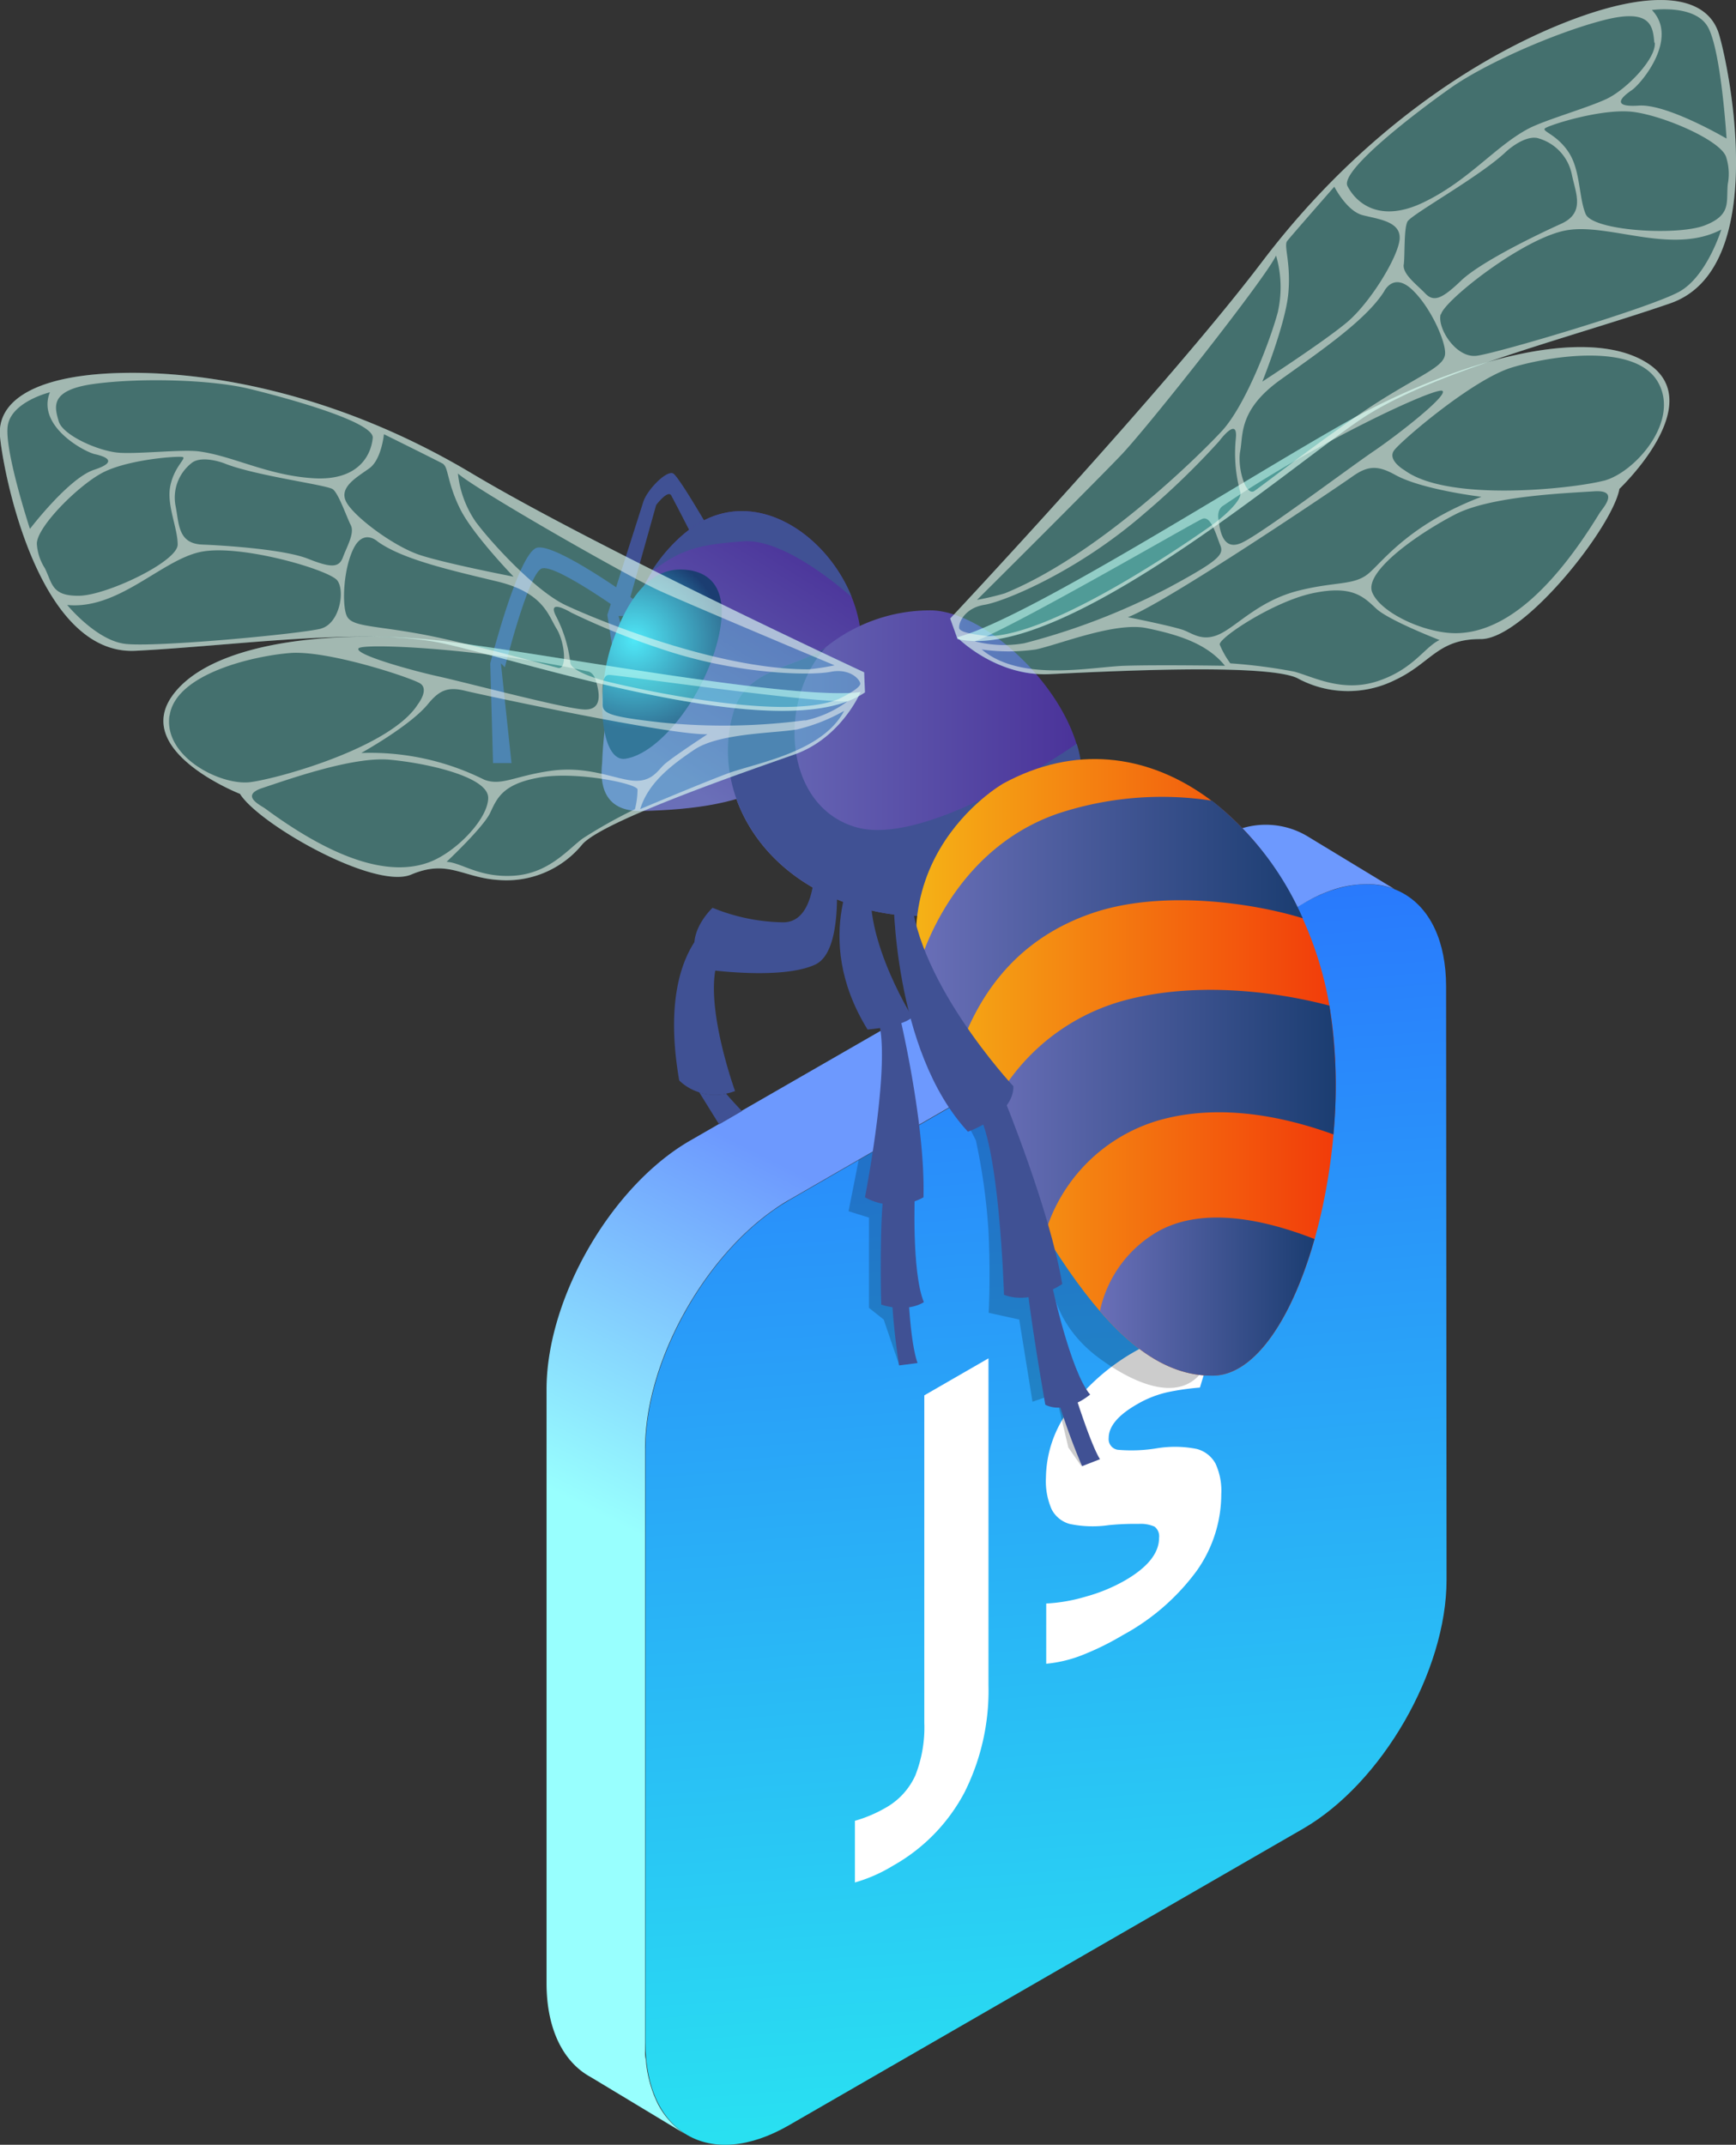 <svg xmlns="http://www.w3.org/2000/svg" xmlns:xlink="http://www.w3.org/1999/xlink" viewBox="0 0 193.66 239.26"><rect x="0" y="0" width="193.66" height="239.26" fill="#333333" stroke="none"/><defs><style>.a{fill:url(#a);}.b{fill:url(#b);}.c{fill:#fff;}.d{opacity:0.2;}.e{fill:#405194;}.f{fill:url(#c);}.g{fill:url(#d);}.h{fill:url(#e);}.i{fill:url(#f);}.j{fill:url(#g);}.k{fill:url(#h);}.l{fill:url(#i);}.m{fill:#6dfff8;opacity:0.3;}.n{fill:#fffff5;opacity:0.5;}</style><linearGradient id="a" x1="1747.07" y1="70.91" x2="1762.34" y2="275.8" gradientTransform="translate(-1637.69)" gradientUnits="userSpaceOnUse"><stop offset="0" stop-color="#2962ff"/><stop offset="1" stop-color="#29ffee"/></linearGradient><linearGradient id="b" x1="101.65" y1="137.09" x2="81.92" y2="176.54" gradientUnits="userSpaceOnUse"><stop offset="0" stop-color="#6d99fe"/><stop offset="1" stop-color="#98fffe"/></linearGradient><linearGradient id="c" x1="74.08" y1="86.16" x2="90.52" y2="60.13" gradientUnits="userSpaceOnUse"><stop offset="0" stop-color="#6a6fb8"/><stop offset="1" stop-color="#4a3299"/></linearGradient><radialGradient id="d" cx="-70.36" cy="71.43" r="9.92" gradientTransform="matrix(-1, 0, 0, 1, 0.4, 0)" gradientUnits="userSpaceOnUse"><stop offset="0" stop-color="#42def7"/><stop offset="1" stop-color="#1b3d71"/></radialGradient><linearGradient id="e" x1="81.2" y1="85.13" x2="120.69" y2="85.13" xlink:href="#c"/><linearGradient id="f" x1="102.17" y1="119.06" x2="149" y2="119.06" gradientUnits="userSpaceOnUse"><stop offset="0" stop-color="#f5b216"/><stop offset="1" stop-color="#f23b0a"/></linearGradient><linearGradient id="g" x1="122.7" y1="144.64" x2="146.64" y2="144.64" gradientUnits="userSpaceOnUse"><stop offset="0" stop-color="#6a6fb8"/><stop offset="1" stop-color="#1b3d71"/></linearGradient><linearGradient id="h" x1="109.82" y1="124.04" x2="149" y2="124.04" xlink:href="#g"/><linearGradient id="i" x1="102.43" y1="103.92" x2="145.32" y2="103.92" xlink:href="#g"/></defs><title>Ресурс 2</title><path class="a" d="M161.37,176.25c0,10.18-7.2,22.66-16,27.75L88,237.09c-8.81,5.09-16,.93-16-9.25V161.65c0-10.17,7.21-22.66,16-27.74l57.32-33.1c8.81-5.09,16-.93,16,9.25Z"/><path class="b" d="M155.56,99.18h0a8.14,8.14,0,0,0-2.29-.52,11.9,11.9,0,0,0-5.12.8c-.31.11-.61.24-.92.37a18.7,18.7,0,0,0-1.89,1l-.62.36-1.3.75-16,9.22L113.73,119,112,120l-3.92,2.27-2.23,1.28-3.36,1.94-5.17,3-9.06,5.23-.28.16a19.81,19.81,0,0,0-1.71,1.1c-8,5.62-14.31,17.14-14.31,26.65v66.19c0,.33,0,.65,0,1s0,.56.06.83.05.52.09.78a14.44,14.44,0,0,0,.69,2.88l.14.39.21.49a8.7,8.7,0,0,0,3.3,3.88h0l-.17-.1L65.9,231.71c-3-1.62-4.93-5.26-4.93-10.47V155c0-10.17,7.2-22.66,16-27.75l3.23-1.86,2.55-1.48L98.23,115l1-.58,1.23-.71,1-.57.11-.07,1.82-1.05h0l2.1-1.22,10.65-6.14L119,103l0,0,15.25-8.8a16.81,16.81,0,0,1,4.31-1.8h0a9.06,9.06,0,0,1,7.26.87Z"/><path class="c" d="M99.6,208.14A17.22,17.22,0,0,1,95.37,210v-6.88a15,15,0,0,0,3.37-1.42,7.85,7.85,0,0,0,3.37-3.64,14.56,14.56,0,0,0,1-5.88V155.66l7.16-4.13V188a25.28,25.28,0,0,1-2.7,12A20.22,20.22,0,0,1,99.6,208.14Z"/><path class="c" d="M136.24,166.68a14.81,14.81,0,0,1-2.76,8.58,25,25,0,0,1-8.25,7.16,30.52,30.52,0,0,1-4.8,2.33,14.72,14.72,0,0,1-3.72.85v-6.72a18.64,18.64,0,0,0,4.42-.77,18.87,18.87,0,0,0,4.33-1.78q3.84-2.21,3.84-4.77a1.36,1.36,0,0,0-.51-1.26A3.88,3.88,0,0,0,127,170a28.45,28.45,0,0,0-3.32.14,12.47,12.47,0,0,1-4.37-.14,3.23,3.23,0,0,1-2-1.64,7.84,7.84,0,0,1-.63-3.54,13,13,0,0,1,2.67-7.69,23.63,23.63,0,0,1,7.56-6.54,20,20,0,0,1,9.08-2.89l-2.13,7.09a28.88,28.88,0,0,0-3.62.52,11.93,11.93,0,0,0-3.44,1.37q-3.12,1.8-3.12,3.74a1.2,1.2,0,0,0,1,1.31,17.34,17.34,0,0,0,4.4-.17,12.39,12.39,0,0,1,4.43.08,3.35,3.35,0,0,1,2.08,1.62A7.21,7.21,0,0,1,136.24,166.68Z"/><path class="d" d="M99.23,114.45l-1,13.55-2.44,1.41-1.13,5.71,2.28.71v10.07l1.64,1.3,1.75,5.13.3-1.8-.17-36.79,1.32-.3,7.08,13.76a68.16,68.16,0,0,1,1.43,10.47c.22,5.12,0,8.78,0,8.78l3.41.75,1.48,9.17,2.58-.89,1.42,6,1.49,2.14-1.24-5.64-4.67-22.12,3-1.43-.58,7.22s-.37,5.63,5.52,9.92,12.64,5.86,13.14-4.92S103.39,112,103.39,112Z"/><path class="e" d="M71.78,55.93c.44-1.31,2.56-3.49,3.31-3.12S80.83,62,80.83,62L79,63.27s-3.74-7.34-4.12-8-1.68,1.06-1.68,1.06L69.73,68.72H69l1.18,4.38-1.62.68-.81-5.18S71.35,57.24,71.78,55.93Z"/><path class="e" d="M71.1,67.16s-9.17-6.68-11.23-6.05S54.69,74,54.69,74L55,85.13h2.06L55.88,74l.44.44s2.56-10.23,4.06-11S71.1,69.47,71.1,69.47Z"/><path class="f" d="M67.17,85.13s.45-19.63,10.14-26.35,22,7.2,18,17.31C90.78,87.18,84.16,90.21,71.53,90.47,67.24,90.55,66.92,87.31,67.17,85.13Z"/><path class="g" d="M75.93,63.53c-2.85,0-5.53,2.14-7.61,8.11-2,5.8-1.29,13.46,1.46,13,3.79-.58,8.69-6.84,10.28-13.17S78.76,63.56,75.93,63.53Z"/><path class="h" d="M92,72.3a18.56,18.56,0,0,1,12-4.21c7,.27,17.72,11.37,16.56,19.69s-10.92,16.74-23.36,13.78S79.16,88.05,81.87,79.28C83.33,74.57,88.56,74.55,92,72.3Z"/><path class="e" d="M81.87,79.28c1.46-4.71,6.69-4.72,10.17-7l.13-.11C86.76,78,87.33,89.88,95.46,92.27c7.37,2.16,21.66-7.25,24.65-9.3a11.25,11.25,0,0,1,.48,4.82c-1.16,8.32-10.92,16.74-23.36,13.78S79.16,88.05,81.87,79.28Z"/><path class="e" d="M79.49,101.27a21.63,21.63,0,0,0,7.83,1.62c4.43.07,3.54-8.94,3.54-9.42l2.07.48s1.85,11.89-2,13.66-12.33.52-12.33.52C75.57,104.89,79.49,101.27,79.49,101.27Z"/><path class="e" d="M82,121.71a6.44,6.44,0,0,1-1,.29,5.78,5.78,0,0,1-3-.15,5.48,5.48,0,0,1-2.23-1.32c-1.44-8.31.09-12.94,1.67-15.39a7,7,0,0,1,2.44-2.46l1.4,2.66a4.67,4.67,0,0,0-1.49,2.94C78.94,113.3,82,121.71,82,121.71Z"/><path class="e" d="M82.77,123.95l-2.55,1.48L78,121.85a5.78,5.78,0,0,0,3,.15C81.52,122.62,82.14,123.29,82.77,123.95Z"/><path class="e" d="M81,122a5.78,5.78,0,0,1-3-.15l-.57-.93,1.27-1.84A16.15,16.15,0,0,0,81,122Z"/><path class="e" d="M95.87,95.92l1.84.55c-2.56,6.46,4.07,17,4.07,17-1.17,1.1-5,1.38-5,1.38C90.31,104.37,95.87,95.92,95.87,95.92Z"/><path class="e" d="M97.71,113.23h2.63s2.89,12,2.68,20.34a6.8,6.8,0,0,1-6.53,0S99.76,116.88,97.71,113.23Z"/><path class="e" d="M98.69,132.51l3.37.38s-.39,9,1,12.37c0,0-1.73,1.24-4.75.28C98.28,145.53,98.07,135.23,98.69,132.51Z"/><path class="e" d="M99.44,143.57l1.92,1.2s.21,5.08,1,7.28l-2.06.27A74.73,74.73,0,0,1,99.44,143.57Z"/><path class="i" d="M111.93,87.4s-16.73,9.48-6.38,29.85c10.23,20.14,18.66,36.43,29.82,36.21,9.59-.19,16.62-26.67,12.37-44S127.94,78.7,111.93,87.4Z"/><path class="j" d="M129.31,137.3c5.13-2.78,12.05-1.15,17.33.92-2.44,8.65-6.55,15.15-11.28,15.24-4.58.09-8.69-2.6-12.66-7.2A13.47,13.47,0,0,1,129.31,137.3Z"/><path class="k" d="M148.3,112.18a57.09,57.09,0,0,1,.45,14.37c-5.37-1.95-12.69-3.56-19.62-1.53a18.69,18.69,0,0,0-12.56,12.64c-2.23-3.61-4.46-7.7-6.75-12.09a23.33,23.33,0,0,1,15.51-13.94C132.76,109.6,141.4,110.37,148.3,112.18Z"/><path class="l" d="M118.13,90.72a36.94,36.94,0,0,1,17.07-1.4,34,34,0,0,1,10.13,13.12c-5.29-1.65-15.6-3.27-23.49-.57-10.65,3.64-13.93,12.32-15.43,17.07l-.86-1.69a30.68,30.68,0,0,1-3.12-9.29C104.17,102.21,108.81,93.88,118.13,90.72Z"/><path class="e" d="M77.31,58.78c6.77-4.69,14.84.69,17.7,7.81-3.12-2.68-8.3-6.49-12.12-6.2-4.62.36-6.78.72-10.28,3.45A17.76,17.76,0,0,1,77.31,58.78Z"/><path class="m" d="M150.14,47.11c11.29-6.35,26.45-11.09,33.55-6.64s-3.05,14.07-3.05,14.07C179.9,58.78,170,71.32,165.18,71.3s-5.58,2.67-9.53,4.55a11.78,11.78,0,0,1-10.93-.19c-3.52-1.7-21.66-.73-27.66-.45s-10.3-4.11-10.3-4.11C114.45,69.12,138.86,53.46,150.14,47.11Z"/><path class="n" d="M106.77,71.09s4.3,4.39,10.3,4.11,24.14-1.25,27.66.45a11.78,11.78,0,0,0,10.93.19c4-1.87,4.71-4.57,9.53-4.55s14.72-12.52,15.47-16.76c0,0,10.16-9.62,3.05-14.07s-22.27.29-33.55,6.64S114.45,69.12,106.77,71.09Zm46.48-20.76c-2.82,1.91-12.65,9.31-14.77,10.24s-2.4-1.51-2.56-2.66.51-1.48.51-1.48c10.57-7.2,23.74-13.27,24.47-12.83S156.07,48.41,153.25,50.33Zm-2.37,2.82c1.77-1.26,2.88-1.22,4.79-.16,3,1.65,9.59,2.43,9.59,2.43-7.87,3-10.84,7-12.49,8.47s-3.65.93-7.91,2-6.67,3.74-8.61,4.75-3.06.12-4.12-.31-6.31-1.48-6.31-1.48C130.1,67.24,149.1,54.41,150.88,53.15Zm28,.48c-3.41.88-17.28,2.42-22.18-1.16,0,0-2-1.14-1.17-2.24s8.79-7.93,13.15-9.24,13.75-2.76,16.27,1.63S182.33,52.75,178.91,53.63ZM153.07,66.06c-.9-2.36,5.29-6.63,9.3-8.69s12.51-2.36,15.45-2.56.95,1.9.62,2.43c-5.38,8.79-10.66,13.21-15.77,13.39C159.21,70.77,154,68.42,153.07,66.06ZM137.25,74a9.73,9.73,0,0,1-1.18-2.09c-.18-.7,6-4.82,10.4-5.74s5.63.4,7.06,1.73,7.06,3.5,7.06,3.5c-1.65.75-2.9,3.26-6.89,4.58s-7.21-.5-9.34-1.06A59.82,59.82,0,0,0,137.25,74Zm-27.76-1.55a21.48,21.48,0,0,0,6.07,0c2.56-.54,8.84-3.1,12.34-2.38s6.74,1.71,8.75,4.2c0,0-7.36-.12-11.16,0S113.87,76.14,109.49,72.43Zm-.77-.89c4.61-1.73,24.43-13.28,25.41-13.68s1.57,1.91,2,2.95-.15,1.7-5.73,4.71a75.09,75.09,0,0,1-16.14,6.22A13.13,13.13,0,0,1,108.73,71.54Z"/><path class="m" d="M140.81,29.18c10.63-14,23.37-22.53,33.62-26.61s16.06-3,17.34,1.27,5.57,26.18-5.45,30-26.54,7.6-34.45,12.89-33.36,27.2-45.05,24.58L106,69S130.18,43.2,140.81,29.18Z"/><path class="n" d="M106,69l.82,2.29C118.51,73.92,144,52,151.87,46.73s23.43-9.08,34.45-12.89,6.72-25.68,5.45-30-7.09-5.35-17.34-1.27-23,12.59-33.62,26.61S106,69,106,69Zm36.58-34.3c-.78,3-3.57,10.47-6.3,13.41S122.39,62,112.09,66.19a29.14,29.14,0,0,1-3.1.73s13.08-13,16.12-16.2S141.2,31,142.35,28.51A12.56,12.56,0,0,1,142.57,34.71Zm6.27-13.87S150.23,23.54,152,24s4.34.7,4.13,2.73-3.3,7.06-5.85,9.21-9.46,6.63-9.46,6.63,2.59-6.42,2.9-9.85-.54-5.3-.13-5.83S148.84,20.84,148.84,20.84Zm7.75,8.68c.13-1.07,0-4,.41-4.79s8.14-5.06,11-7.8c0,0,1.91-1.79,3.45-1.53a5.29,5.29,0,0,1,3.87,4c.43,2.15,1.56,4.34-1.19,5.58s-9,4.28-11.15,6.34-3.05,2.41-4,1.42S156.46,30.59,156.59,29.52Zm28-24.75c.17,1.77-3.15,5.22-5.37,6.27s-7.1,2.41-8.87,3.4c-3.66,2-6.58,5.76-11.59,8.16s-7.57-.1-8.45-1.83,7.75-8.31,11.58-11,11.64-6.13,17-7.51S184.38,3,184.55,4.77Zm8.06,10.73s-6.64-3.92-9.84-3.71-1.85-1-.79-1.72,5.3-5.77,2.25-8.94c0,0,4.61-.67,6.16,1.75S192.61,15.51,192.61,15.51Zm-2.5,9.66c-3.07,1.18-12.51.61-13.28-1.29S176.31,19,175,17s-3-2.33-2.66-2.67,6.41-2.3,9.9-1.84,9.84,3.24,10.33,5.07a6.11,6.11,0,0,1,.17,3C192.55,22.59,193.18,24,190.11,25.17Zm-29.4,9.9c.38-1.54,9.21-8.53,14-9.36s11.73,2.8,17.26-.08c0,0-1.57,5.12-4.6,6.88s-20.42,6.93-22.71,7.2S160.32,36.61,160.71,35.07ZM138.36,50.28c.33-1.83-.16-4.59,4.49-7.92s9.56-6.7,11.55-9.84c0,0,1-2.14,3.05-.28s3.79,5.71,3.76,7.17-2.43,2.25-7.26,5.29-13,9.37-14,10.06S138,52.11,138.36,50.28ZM107,70.06c-.07-.66.68-2.25,2.82-2.59s10.36-3.66,17.91-10.25a87.16,87.16,0,0,0,8.27-8s2.09-2.83,1.87-.37a16.36,16.36,0,0,0,.48,6c.36.89-2,2.92-3.14,3.72s-17.47,12.43-25.1,12.4C110.12,70.9,107.07,70.72,107,70.06Z"/><path class="m" d="M50.42,71.63c-11.91-1.54-26.59-.35-31.16,5.93s7.51,11,7.51,11c2.11,3.38,15,10.74,19.11,9s5.72.36,9.77.61a10.92,10.92,0,0,0,9.33-4c2.43-2.68,18.37-8.14,23.63-10S96,77.2,96,77.2C88.75,78.18,62.32,73.17,50.42,71.63Z"/><path class="n" d="M50.42,71.63c-11.91-1.54-26.59-.35-31.16,5.93s7.51,11,7.51,11c2.11,3.38,15,10.74,19.11,9s5.72.36,9.77.61a10.92,10.92,0,0,0,9.33-4c2.43-2.68,18.37-8.14,23.63-10S96,77.2,96,77.2C88.75,78.18,62.32,73.17,50.42,71.63ZM40,72.33c.48-.62,13.91,0,25.49,2.55,0,0,.69,0,1,1.09s.85,3.24-1.28,3.18-13.16-3-16.25-3.68S39.48,73,40,72.33Zm38.92,9.58S74.73,84.64,74,85.38s-1.42,1.89-3.43,1.7-5-1.65-9.05-1.1-5.55,1.74-7.5,1A28.45,28.45,0,0,0,40.3,84s5.41-3,7.41-5.42c1.28-1.57,2.22-2,4.18-1.52S74.64,82,78.88,81.91Zm-60-2.06c.64-4.65,9.23-6.66,13.42-7s13.43,2.72,14.51,3.38-.23,2.33-.23,2.33c-3,4.78-15.43,8.26-18.67,8.69S18.26,84.5,18.9,79.85ZM47.81,96.21c-4.46,1.61-10.54-.35-18.21-6-.47-.35-2.91-1.46-.31-2.31s10-3.53,14.17-3.15,11,1.9,11,4.25S50.83,95.12,47.81,96.21ZM65,93.54c-1.64,1.21-3.78,3.9-7.67,4.15s-5.83-1.47-7.51-1.55c0,0,4.09-3.83,4.86-5.46s1.37-3.21,5.47-3.94S71,87.4,71.12,88.06a9.06,9.06,0,0,1-.29,2.21A55.39,55.39,0,0,0,65,93.54Zm16-7.19c-3.29,1.25-9.58,3.91-9.58,3.91.86-2.84,3.31-4.81,6.07-6.65s9-1.81,11.44-2.24a20,20,0,0,0,5.24-2.07C91.68,84,84.29,85.1,81,86.35Zm8.8-6a69.62,69.62,0,0,1-16,.25c-5.85-.66-6.6-1-6.57-2.07s-.26-3.25.72-3.24,22,3.06,26.59,2.95A12.16,12.16,0,0,1,89.8,80.38Z"/><path class="m" d="M52.63,52.81c-14-8.37-27.92-11.27-38.14-11.22S-.38,44.55,0,48.7,4.32,73.14,15.12,72.6s25.46-2.67,34.1-.87,38.13,11.82,47.27,5.51L96.4,75S66.64,61.17,52.63,52.81Z"/><path class="n" d="M52.63,52.81c-14-8.37-27.92-11.27-38.14-11.22S-.38,44.55,0,48.7,4.32,73.14,15.12,72.6s25.46-2.67,34.1-.87,38.13,11.81,47.27,5.51L96.4,75S66.64,61.17,52.63,52.81Zm-1.56,0c1.85,1.7,18.83,11.43,22.54,13.11S93.1,74.22,93.1,74.22a26.82,26.82,0,0,1-2.92.45c-10.3,0-23.69-5.57-27.06-7.15s-8.35-7-10.08-9.35A11.63,11.63,0,0,1,51.08,52.77Zm-1.6-1c.53.31.46,2.21,1.91,5.06s5.91,7.46,5.91,7.46-7.5-1.45-10.43-2.41S39.52,57.67,38.63,56s1.27-2.8,2.6-3.78,1.6-3.78,1.6-3.78S48.94,51.46,49.48,51.77ZM38.25,62.18c-.44,1.17-1.33,1.17-3.9.15s-9-1.47-11.78-1.58-2.58-2.39-3-4.39a4.9,4.9,0,0,1,1.93-4.8c1.23-.76,3.5.12,3.5.12,3.37,1.38,11.48,2.41,12.13,2.9s1.54,3.1,2,4S38.68,61,38.25,62.18ZM10.55,42.82c5.11-.69,13-.48,17.24.55s13.95,3.69,13.79,5.48-1.48,4.82-6.63,4.5-9-2.51-12.8-3c-1.87-.23-6.54.3-8.81.16S7,48.57,6.55,47,5.45,43.5,10.55,42.82ZM.88,47.4c.49-2.62,4.69-3.64,4.69-3.64-1.53,3.78,3.87,6.65,5,6.9s2.75.82-.08,1.75S3.34,59,3.34,59,.39,50,.88,47.4ZM5,63.38a5.68,5.68,0,0,1-.88-2.6c-.22-1.74,4.29-6.34,7.12-7.94s8.74-2,9.15-1.85S19.44,52.06,19,54.2s.82,4.65.82,6.55-7.92,5.67-11,5.71S5.85,65.09,5,63.38Zm30.84,6.74c-2.06.57-18.81,2.16-22,1.69s-6.34-4.32-6.34-4.32c5.75.55,10.48-5,14.87-5.92s14.4,2,15.27,3.2S37.87,69.56,35.81,70.12Zm26.43,4.39c-1.09-.26-10.3-2.87-15.51-3.81s-7.54-.79-8.08-2-.39-5.15.74-7.47,2.72-.81,2.72-.81c2.79,2,8.2,3.21,13.34,4.45s5.69,3.79,6.6,5.25S63.33,74.76,62.24,74.51ZM93.51,78c-6.55,2.67-24.61-1.67-25.89-2s-4-1.22-4-2.11A15.14,15.14,0,0,0,62,68.68c-1-2,1.74-.33,1.74-.33a81,81,0,0,0,9.9,4c8.78,3,17,3,19,2.6s3.15.66,3.32,1.25S93.51,78,93.51,78Z"/><path class="e" d="M99.66,99.64l1.92-1c-.11,10.16,11.47,22.54,11.47,22.54.05,3.25-5.07,5.07-5.07,5.07C99.56,117.18,99.66,99.64,99.66,99.64Z"/><path class="e" d="M112,122.53s5.1,12.44,6.5,20.71c0,0-3.43,2.39-6.5,1.2,0,0-.52-17.54-3.17-20.66Z"/><path class="e" d="M117.29,143.08s2.09,9.89,4.32,12.49c0,0-2.66,2.29-5,1.14,0,0-1.93-10.93-2.13-14.62Z"/><path class="e" d="M120,155.78s1.72,5.46,2.71,7l-2,.78a75.66,75.66,0,0,1-2.91-8.12Z"/></svg>